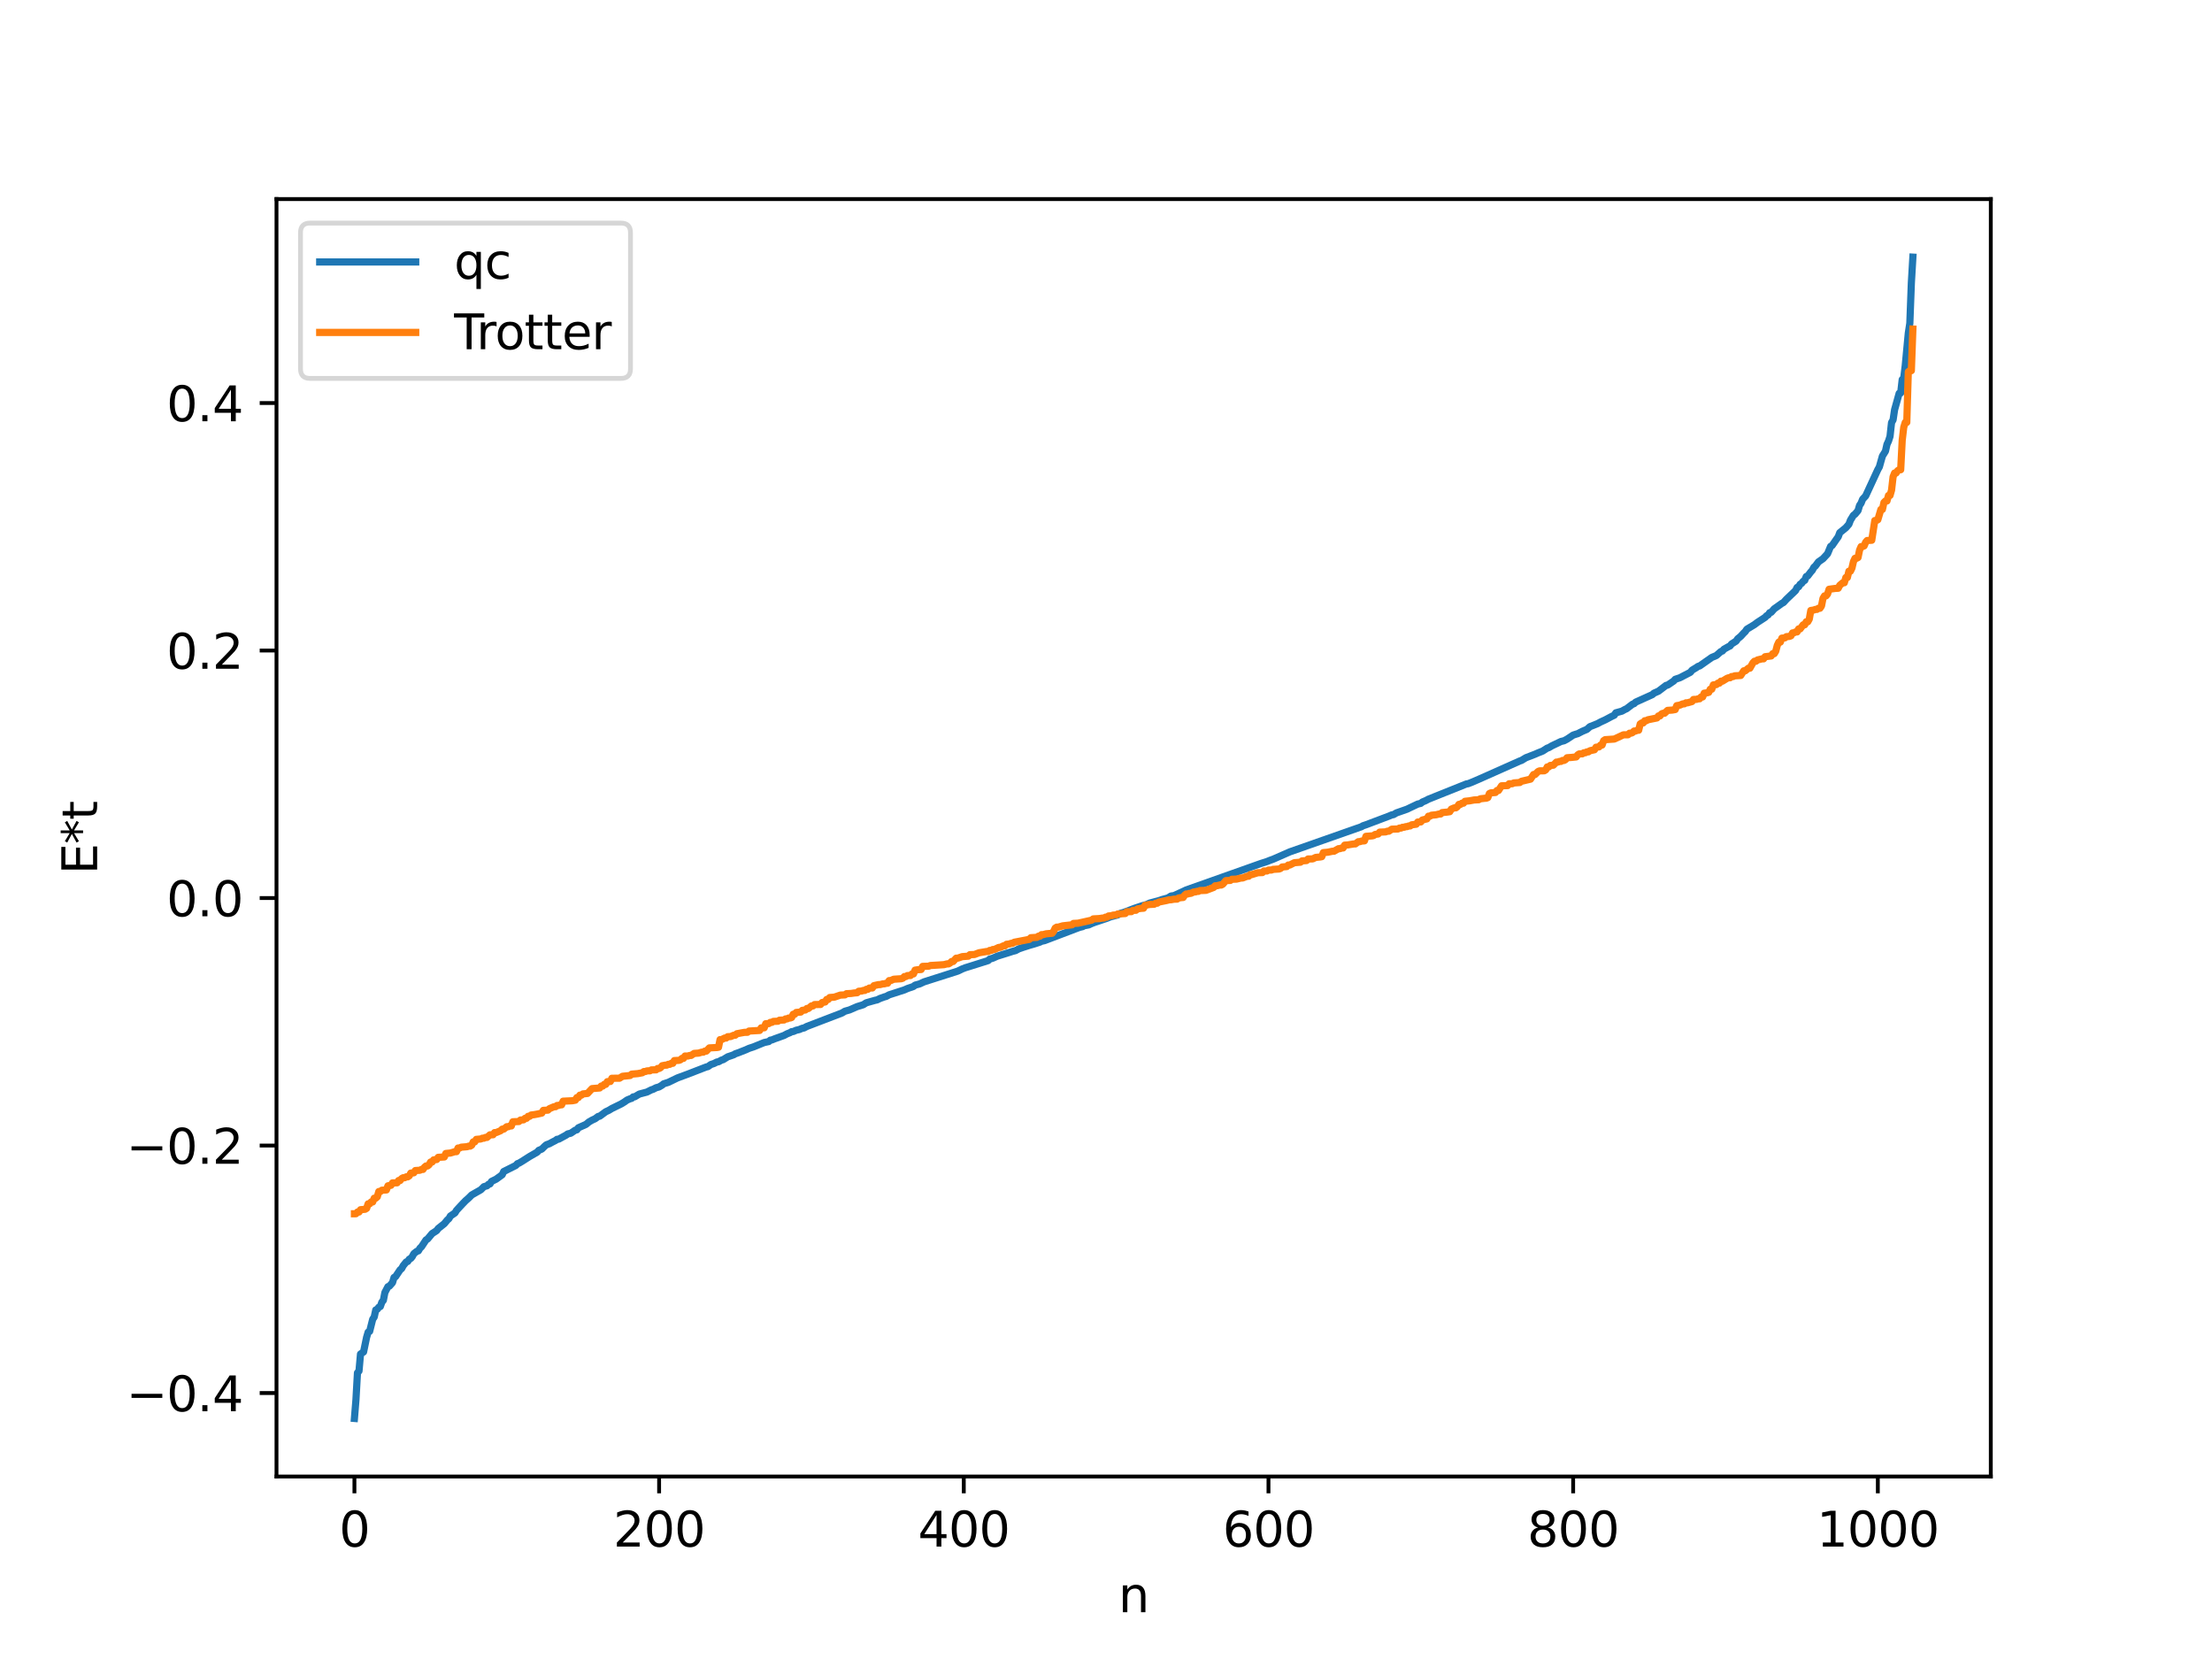 <?xml version="1.0" encoding="utf-8" standalone="no"?>
<!DOCTYPE svg PUBLIC "-//W3C//DTD SVG 1.1//EN"
  "http://www.w3.org/Graphics/SVG/1.1/DTD/svg11.dtd">
<svg xmlns:xlink="http://www.w3.org/1999/xlink" width="460.8pt" height="345.6pt" viewBox="0 0 460.8 345.6" xmlns="http://www.w3.org/2000/svg" version="1.1">
 <defs>
  <style type="text/css">*{stroke-linejoin: round; stroke-linecap: butt}</style>
 </defs>
 <g id="figure_1">
  <g id="patch_1">
   <path d="M 0 345.6 
L 460.8 345.6 
L 460.8 0 
L 0 0 
z
" style="fill: #ffffff"/>
  </g>
  <g id="axes_1">
   <g id="patch_2">
    <path d="M 57.6 307.584 
L 414.72 307.584 
L 414.72 41.472 
L 57.6 41.472 
z
" style="fill: #ffffff"/>
   </g>
   <g id="matplotlib.axis_1">
    <g id="xtick_1">
     <g id="line2d_1">
      <defs>
       <path id="m083dac8b18" d="M 0 0 
L 0 3.5 
" style="stroke: #000000; stroke-width: 0.8"/>
      </defs>
      <g>
       <use xlink:href="#m083dac8b18" x="73.833" y="307.584" style="stroke: #000000; stroke-width: 0.8"/>
      </g>
     </g>
     <g id="text_1">
      <!-- 0 -->
      <g transform="translate(70.651 322.182) scale(0.1 -0.1)">
       <defs>
        <path id="DejaVuSans-30" d="M 2034 4250 
Q 1547 4250 1301 3770 
Q 1056 3291 1056 2328 
Q 1056 1369 1301 889 
Q 1547 409 2034 409 
Q 2525 409 2770 889 
Q 3016 1369 3016 2328 
Q 3016 3291 2770 3770 
Q 2525 4250 2034 4250 
z
M 2034 4750 
Q 2819 4750 3233 4129 
Q 3647 3509 3647 2328 
Q 3647 1150 3233 529 
Q 2819 -91 2034 -91 
Q 1250 -91 836 529 
Q 422 1150 422 2328 
Q 422 3509 836 4129 
Q 1250 4750 2034 4750 
z
" transform="scale(0.016)"/>
       </defs>
       <use xlink:href="#DejaVuSans-30"/>
      </g>
     </g>
    </g>
    <g id="xtick_2">
     <g id="line2d_2">
      <g>
       <use xlink:href="#m083dac8b18" x="137.304" y="307.584" style="stroke: #000000; stroke-width: 0.8"/>
      </g>
     </g>
     <g id="text_2">
      <!-- 200 -->
      <g transform="translate(127.76 322.182) scale(0.1 -0.1)">
       <defs>
        <path id="DejaVuSans-32" d="M 1228 531 
L 3431 531 
L 3431 0 
L 469 0 
L 469 531 
Q 828 903 1448 1529 
Q 2069 2156 2228 2338 
Q 2531 2678 2651 2914 
Q 2772 3150 2772 3378 
Q 2772 3750 2511 3984 
Q 2250 4219 1831 4219 
Q 1534 4219 1204 4116 
Q 875 4013 500 3803 
L 500 4441 
Q 881 4594 1212 4672 
Q 1544 4750 1819 4750 
Q 2544 4750 2975 4387 
Q 3406 4025 3406 3419 
Q 3406 3131 3298 2873 
Q 3191 2616 2906 2266 
Q 2828 2175 2409 1742 
Q 1991 1309 1228 531 
z
" transform="scale(0.016)"/>
       </defs>
       <use xlink:href="#DejaVuSans-32"/>
       <use xlink:href="#DejaVuSans-30" x="63.623"/>
       <use xlink:href="#DejaVuSans-30" x="127.246"/>
      </g>
     </g>
    </g>
    <g id="xtick_3">
     <g id="line2d_3">
      <g>
       <use xlink:href="#m083dac8b18" x="200.775" y="307.584" style="stroke: #000000; stroke-width: 0.8"/>
      </g>
     </g>
     <g id="text_3">
      <!-- 400 -->
      <g transform="translate(191.231 322.182) scale(0.1 -0.1)">
       <defs>
        <path id="DejaVuSans-34" d="M 2419 4116 
L 825 1625 
L 2419 1625 
L 2419 4116 
z
M 2253 4666 
L 3047 4666 
L 3047 1625 
L 3713 1625 
L 3713 1100 
L 3047 1100 
L 3047 0 
L 2419 0 
L 2419 1100 
L 313 1100 
L 313 1709 
L 2253 4666 
z
" transform="scale(0.016)"/>
       </defs>
       <use xlink:href="#DejaVuSans-34"/>
       <use xlink:href="#DejaVuSans-30" x="63.623"/>
       <use xlink:href="#DejaVuSans-30" x="127.246"/>
      </g>
     </g>
    </g>
    <g id="xtick_4">
     <g id="line2d_4">
      <g>
       <use xlink:href="#m083dac8b18" x="264.246" y="307.584" style="stroke: #000000; stroke-width: 0.8"/>
      </g>
     </g>
     <g id="text_4">
      <!-- 600 -->
      <g transform="translate(254.702 322.182) scale(0.1 -0.1)">
       <defs>
        <path id="DejaVuSans-36" d="M 2113 2584 
Q 1688 2584 1439 2293 
Q 1191 2003 1191 1497 
Q 1191 994 1439 701 
Q 1688 409 2113 409 
Q 2538 409 2786 701 
Q 3034 994 3034 1497 
Q 3034 2003 2786 2293 
Q 2538 2584 2113 2584 
z
M 3366 4563 
L 3366 3988 
Q 3128 4100 2886 4159 
Q 2644 4219 2406 4219 
Q 1781 4219 1451 3797 
Q 1122 3375 1075 2522 
Q 1259 2794 1537 2939 
Q 1816 3084 2150 3084 
Q 2853 3084 3261 2657 
Q 3669 2231 3669 1497 
Q 3669 778 3244 343 
Q 2819 -91 2113 -91 
Q 1303 -91 875 529 
Q 447 1150 447 2328 
Q 447 3434 972 4092 
Q 1497 4750 2381 4750 
Q 2619 4750 2861 4703 
Q 3103 4656 3366 4563 
z
" transform="scale(0.016)"/>
       </defs>
       <use xlink:href="#DejaVuSans-36"/>
       <use xlink:href="#DejaVuSans-30" x="63.623"/>
       <use xlink:href="#DejaVuSans-30" x="127.246"/>
      </g>
     </g>
    </g>
    <g id="xtick_5">
     <g id="line2d_5">
      <g>
       <use xlink:href="#m083dac8b18" x="327.717" y="307.584" style="stroke: #000000; stroke-width: 0.8"/>
      </g>
     </g>
     <g id="text_5">
      <!-- 800 -->
      <g transform="translate(318.173 322.182) scale(0.1 -0.1)">
       <defs>
        <path id="DejaVuSans-38" d="M 2034 2216 
Q 1584 2216 1326 1975 
Q 1069 1734 1069 1313 
Q 1069 891 1326 650 
Q 1584 409 2034 409 
Q 2484 409 2743 651 
Q 3003 894 3003 1313 
Q 3003 1734 2745 1975 
Q 2488 2216 2034 2216 
z
M 1403 2484 
Q 997 2584 770 2862 
Q 544 3141 544 3541 
Q 544 4100 942 4425 
Q 1341 4750 2034 4750 
Q 2731 4750 3128 4425 
Q 3525 4100 3525 3541 
Q 3525 3141 3298 2862 
Q 3072 2584 2669 2484 
Q 3125 2378 3379 2068 
Q 3634 1759 3634 1313 
Q 3634 634 3220 271 
Q 2806 -91 2034 -91 
Q 1263 -91 848 271 
Q 434 634 434 1313 
Q 434 1759 690 2068 
Q 947 2378 1403 2484 
z
M 1172 3481 
Q 1172 3119 1398 2916 
Q 1625 2713 2034 2713 
Q 2441 2713 2670 2916 
Q 2900 3119 2900 3481 
Q 2900 3844 2670 4047 
Q 2441 4250 2034 4250 
Q 1625 4250 1398 4047 
Q 1172 3844 1172 3481 
z
" transform="scale(0.016)"/>
       </defs>
       <use xlink:href="#DejaVuSans-38"/>
       <use xlink:href="#DejaVuSans-30" x="63.623"/>
       <use xlink:href="#DejaVuSans-30" x="127.246"/>
      </g>
     </g>
    </g>
    <g id="xtick_6">
     <g id="line2d_6">
      <g>
       <use xlink:href="#m083dac8b18" x="391.188" y="307.584" style="stroke: #000000; stroke-width: 0.8"/>
      </g>
     </g>
     <g id="text_6">
      <!-- 1000 -->
      <g transform="translate(378.463 322.182) scale(0.1 -0.1)">
       <defs>
        <path id="DejaVuSans-31" d="M 794 531 
L 1825 531 
L 1825 4091 
L 703 3866 
L 703 4441 
L 1819 4666 
L 2450 4666 
L 2450 531 
L 3481 531 
L 3481 0 
L 794 0 
L 794 531 
z
" transform="scale(0.016)"/>
       </defs>
       <use xlink:href="#DejaVuSans-31"/>
       <use xlink:href="#DejaVuSans-30" x="63.623"/>
       <use xlink:href="#DejaVuSans-30" x="127.246"/>
       <use xlink:href="#DejaVuSans-30" x="190.869"/>
      </g>
     </g>
    </g>
    <g id="text_7">
     <!-- n -->
     <g transform="translate(232.991 335.861) scale(0.1 -0.1)">
      <defs>
       <path id="DejaVuSans-6e" d="M 3513 2113 
L 3513 0 
L 2938 0 
L 2938 2094 
Q 2938 2591 2744 2837 
Q 2550 3084 2163 3084 
Q 1697 3084 1428 2787 
Q 1159 2491 1159 1978 
L 1159 0 
L 581 0 
L 581 3500 
L 1159 3500 
L 1159 2956 
Q 1366 3272 1645 3428 
Q 1925 3584 2291 3584 
Q 2894 3584 3203 3211 
Q 3513 2838 3513 2113 
z
" transform="scale(0.016)"/>
      </defs>
      <use xlink:href="#DejaVuSans-6e"/>
     </g>
    </g>
   </g>
   <g id="matplotlib.axis_2">
    <g id="ytick_1">
     <g id="line2d_7">
      <defs>
       <path id="mce58d6ad30" d="M 0 0 
L -3.5 0 
" style="stroke: #000000; stroke-width: 0.8"/>
      </defs>
      <g>
       <use xlink:href="#mce58d6ad30" x="57.6" y="290.193" style="stroke: #000000; stroke-width: 0.8"/>
      </g>
     </g>
     <g id="text_8">
      <!-- −0.4 -->
      <g transform="translate(26.317 293.992) scale(0.1 -0.1)">
       <defs>
        <path id="DejaVuSans-2212" d="M 678 2272 
L 4684 2272 
L 4684 1741 
L 678 1741 
L 678 2272 
z
" transform="scale(0.016)"/>
        <path id="DejaVuSans-2e" d="M 684 794 
L 1344 794 
L 1344 0 
L 684 0 
L 684 794 
z
" transform="scale(0.016)"/>
       </defs>
       <use xlink:href="#DejaVuSans-2212"/>
       <use xlink:href="#DejaVuSans-30" x="83.789"/>
       <use xlink:href="#DejaVuSans-2e" x="147.412"/>
       <use xlink:href="#DejaVuSans-34" x="179.199"/>
      </g>
     </g>
    </g>
    <g id="ytick_2">
     <g id="line2d_8">
      <g>
       <use xlink:href="#mce58d6ad30" x="57.6" y="238.634" style="stroke: #000000; stroke-width: 0.8"/>
      </g>
     </g>
     <g id="text_9">
      <!-- −0.2 -->
      <g transform="translate(26.317 242.433) scale(0.1 -0.1)">
       <use xlink:href="#DejaVuSans-2212"/>
       <use xlink:href="#DejaVuSans-30" x="83.789"/>
       <use xlink:href="#DejaVuSans-2e" x="147.412"/>
       <use xlink:href="#DejaVuSans-32" x="179.199"/>
      </g>
     </g>
    </g>
    <g id="ytick_3">
     <g id="line2d_9">
      <g>
       <use xlink:href="#mce58d6ad30" x="57.6" y="187.075" style="stroke: #000000; stroke-width: 0.8"/>
      </g>
     </g>
     <g id="text_10">
      <!-- 0.0 -->
      <g transform="translate(34.697 190.874) scale(0.1 -0.1)">
       <use xlink:href="#DejaVuSans-30"/>
       <use xlink:href="#DejaVuSans-2e" x="63.623"/>
       <use xlink:href="#DejaVuSans-30" x="95.41"/>
      </g>
     </g>
    </g>
    <g id="ytick_4">
     <g id="line2d_10">
      <g>
       <use xlink:href="#mce58d6ad30" x="57.6" y="135.516" style="stroke: #000000; stroke-width: 0.8"/>
      </g>
     </g>
     <g id="text_11">
      <!-- 0.2 -->
      <g transform="translate(34.697 139.315) scale(0.1 -0.1)">
       <use xlink:href="#DejaVuSans-30"/>
       <use xlink:href="#DejaVuSans-2e" x="63.623"/>
       <use xlink:href="#DejaVuSans-32" x="95.41"/>
      </g>
     </g>
    </g>
    <g id="ytick_5">
     <g id="line2d_11">
      <g>
       <use xlink:href="#mce58d6ad30" x="57.6" y="83.957" style="stroke: #000000; stroke-width: 0.8"/>
      </g>
     </g>
     <g id="text_12">
      <!-- 0.4 -->
      <g transform="translate(34.697 87.756) scale(0.1 -0.1)">
       <use xlink:href="#DejaVuSans-30"/>
       <use xlink:href="#DejaVuSans-2e" x="63.623"/>
       <use xlink:href="#DejaVuSans-34" x="95.41"/>
      </g>
     </g>
    </g>
    <g id="text_13">
     <!-- E*t -->
     <g transform="translate(20.238 182.148) rotate(-90) scale(0.1 -0.1)">
      <defs>
       <path id="DejaVuSans-45" d="M 628 4666 
L 3578 4666 
L 3578 4134 
L 1259 4134 
L 1259 2753 
L 3481 2753 
L 3481 2222 
L 1259 2222 
L 1259 531 
L 3634 531 
L 3634 0 
L 628 0 
L 628 4666 
z
" transform="scale(0.016)"/>
       <path id="DejaVuSans-2a" d="M 3009 3897 
L 1888 3291 
L 3009 2681 
L 2828 2375 
L 1778 3009 
L 1778 1831 
L 1422 1831 
L 1422 3009 
L 372 2375 
L 191 2681 
L 1313 3291 
L 191 3897 
L 372 4206 
L 1422 3572 
L 1422 4750 
L 1778 4750 
L 1778 3572 
L 2828 4206 
L 3009 3897 
z
" transform="scale(0.016)"/>
       <path id="DejaVuSans-74" d="M 1172 4494 
L 1172 3500 
L 2356 3500 
L 2356 3053 
L 1172 3053 
L 1172 1153 
Q 1172 725 1289 603 
Q 1406 481 1766 481 
L 2356 481 
L 2356 0 
L 1766 0 
Q 1100 0 847 248 
Q 594 497 594 1153 
L 594 3053 
L 172 3053 
L 172 3500 
L 594 3500 
L 594 4494 
L 1172 4494 
z
" transform="scale(0.016)"/>
      </defs>
      <use xlink:href="#DejaVuSans-45"/>
      <use xlink:href="#DejaVuSans-2a" x="63.184"/>
      <use xlink:href="#DejaVuSans-74" x="113.184"/>
     </g>
    </g>
   </g>
   <g id="line2d_12">
    <path d="M 73.833 295.488 
L 74.15 291.611 
L 74.467 285.984 
L 74.785 285.609 
L 75.102 282.068 
L 75.737 281.637 
L 76.372 278.58 
L 76.689 277.51 
L 77.006 277.34 
L 77.641 274.818 
L 77.958 274.356 
L 78.276 272.886 
L 78.593 272.746 
L 78.91 272.324 
L 79.228 272.171 
L 79.545 271.273 
L 79.862 270.875 
L 80.18 269.25 
L 80.815 268.042 
L 81.132 267.917 
L 81.767 267.194 
L 82.084 266.121 
L 82.401 265.952 
L 83.353 264.523 
L 83.671 264.268 
L 83.988 263.675 
L 84.623 262.89 
L 84.94 262.783 
L 85.258 262.311 
L 85.575 262.153 
L 85.892 261.762 
L 86.21 261.162 
L 86.844 260.667 
L 87.162 260.571 
L 87.479 260.028 
L 87.796 259.735 
L 88.748 258.3 
L 89.066 258.113 
L 90.018 256.973 
L 90.97 256.356 
L 91.287 255.92 
L 92.557 254.914 
L 93.191 254.144 
L 93.509 253.877 
L 93.826 253.321 
L 94.778 252.675 
L 95.096 252.146 
L 96.365 250.776 
L 97 250.12 
L 97.634 249.565 
L 98.269 248.93 
L 100.173 247.844 
L 100.808 247.207 
L 101.443 247.027 
L 101.76 246.719 
L 102.077 246.629 
L 102.395 246.112 
L 103.347 245.647 
L 104.616 244.724 
L 104.934 244.048 
L 107.472 242.776 
L 107.79 242.415 
L 108.107 242.31 
L 108.742 241.931 
L 110.329 240.92 
L 111.915 240.007 
L 112.233 239.639 
L 112.867 239.372 
L 113.502 238.748 
L 113.82 238.482 
L 114.454 238.254 
L 115.089 237.905 
L 115.724 237.583 
L 116.041 237.34 
L 116.358 237.322 
L 117.945 236.459 
L 118.262 236.216 
L 118.897 236.072 
L 119.849 235.427 
L 120.167 235.368 
L 120.484 234.94 
L 122.071 234.229 
L 122.705 233.709 
L 123.34 233.344 
L 123.975 233.054 
L 124.61 232.58 
L 124.927 232.524 
L 126.196 231.595 
L 126.831 231.301 
L 127.466 230.915 
L 129.37 229.986 
L 130.005 229.606 
L 130.639 229.158 
L 131.274 228.892 
L 131.591 228.801 
L 131.909 228.501 
L 132.226 228.482 
L 133.178 227.916 
L 134.765 227.496 
L 135.717 227.018 
L 136.034 226.929 
L 136.669 226.6 
L 137.304 226.425 
L 137.939 226.044 
L 138.256 225.768 
L 139.208 225.482 
L 141.112 224.559 
L 143.334 223.738 
L 144.603 223.246 
L 147.142 222.265 
L 147.459 222.206 
L 148.094 221.76 
L 148.729 221.549 
L 149.363 221.228 
L 149.681 221.189 
L 150.315 220.833 
L 150.633 220.755 
L 151.585 220.159 
L 152.22 219.947 
L 152.854 219.722 
L 153.172 219.524 
L 153.806 219.308 
L 155.393 218.683 
L 156.028 218.392 
L 156.98 218.081 
L 159.201 217.178 
L 160.153 216.972 
L 160.471 216.687 
L 160.788 216.639 
L 161.423 216.384 
L 163.327 215.704 
L 163.962 215.36 
L 164.596 215.111 
L 164.914 214.91 
L 165.231 214.894 
L 165.866 214.617 
L 166.5 214.474 
L 167.135 214.206 
L 167.453 214.158 
L 168.087 213.825 
L 175.386 211.029 
L 176.021 210.653 
L 176.973 210.383 
L 178.56 209.694 
L 179.829 209.304 
L 180.464 208.901 
L 182.368 208.365 
L 182.686 208.306 
L 183.32 207.999 
L 184.272 207.658 
L 184.59 207.583 
L 185.224 207.239 
L 188.398 206.215 
L 189.033 205.931 
L 190.302 205.496 
L 190.62 205.226 
L 191.572 204.967 
L 192.524 204.529 
L 199.505 202.304 
L 200.458 201.848 
L 201.092 201.6 
L 201.727 201.406 
L 205.853 200.108 
L 206.17 199.796 
L 206.805 199.613 
L 207.757 199.188 
L 210.296 198.397 
L 210.93 198.188 
L 211.565 198.024 
L 212.2 197.677 
L 213.152 197.345 
L 213.786 197.144 
L 214.421 196.937 
L 215.373 196.668 
L 216.643 196.257 
L 216.96 196.087 
L 217.595 195.952 
L 224.259 193.42 
L 224.894 193.186 
L 225.529 193.031 
L 225.846 192.849 
L 226.798 192.669 
L 227.433 192.377 
L 228.067 192.133 
L 228.702 191.929 
L 230.606 191.288 
L 231.241 191.024 
L 232.828 190.599 
L 233.462 190.245 
L 234.097 190.072 
L 236.319 189.227 
L 237.905 188.696 
L 238.858 188.433 
L 239.492 188.131 
L 241.396 187.627 
L 242.031 187.403 
L 243.3 187.059 
L 243.935 186.657 
L 244.57 186.572 
L 245.839 185.984 
L 246.474 185.696 
L 247.109 185.393 
L 258.851 181.234 
L 262.659 179.881 
L 263.929 179.476 
L 264.563 179.219 
L 265.198 178.994 
L 268.689 177.459 
L 283.605 172.223 
L 283.922 172.028 
L 284.557 171.815 
L 289.317 170.02 
L 289.952 169.748 
L 290.269 169.715 
L 290.904 169.338 
L 291.539 169.12 
L 293.125 168.562 
L 293.76 168.253 
L 295.347 167.502 
L 295.981 167.349 
L 296.299 167.08 
L 296.934 166.815 
L 297.568 166.483 
L 305.502 163.301 
L 305.82 163.264 
L 306.454 163.019 
L 308.041 162.339 
L 316.61 158.524 
L 316.927 158.421 
L 317.879 157.846 
L 319.783 157.113 
L 320.418 156.833 
L 321.37 156.457 
L 322.322 155.845 
L 322.639 155.751 
L 323.274 155.376 
L 325.178 154.466 
L 325.813 154.314 
L 326.448 153.979 
L 327.717 153.135 
L 328.352 152.927 
L 328.669 152.839 
L 329.621 152.347 
L 330.573 151.946 
L 331.208 151.379 
L 332.795 150.749 
L 333.429 150.403 
L 334.381 149.968 
L 335.651 149.293 
L 336.286 148.986 
L 336.603 148.494 
L 337.872 148.145 
L 338.507 147.788 
L 338.824 147.656 
L 340.094 146.691 
L 340.411 146.588 
L 340.729 146.275 
L 344.22 144.699 
L 344.537 144.407 
L 345.489 143.987 
L 347.076 142.78 
L 347.393 142.723 
L 348.662 141.867 
L 348.98 141.512 
L 349.932 141.196 
L 352.153 140.041 
L 352.471 139.621 
L 353.423 139.046 
L 353.74 138.814 
L 354.058 138.739 
L 356.596 136.956 
L 357.548 136.557 
L 358.5 135.72 
L 358.818 135.614 
L 359.135 135.237 
L 360.087 134.704 
L 360.405 134.564 
L 360.722 134.15 
L 361.674 133.545 
L 361.991 133.074 
L 362.626 132.554 
L 363.261 131.86 
L 363.578 131.563 
L 363.896 131.082 
L 365.482 130.122 
L 366.117 129.643 
L 367.704 128.612 
L 368.021 128.265 
L 368.339 128.1 
L 368.656 127.631 
L 368.973 127.546 
L 369.608 126.824 
L 370.243 126.38 
L 371.195 125.692 
L 371.512 125.532 
L 372.147 124.839 
L 374.051 123.023 
L 374.368 122.376 
L 374.686 122.238 
L 375.003 121.711 
L 375.32 121.512 
L 375.638 121.084 
L 375.955 120.904 
L 376.272 120.107 
L 376.59 119.976 
L 377.224 119.141 
L 377.542 118.79 
L 377.859 118.179 
L 378.177 117.916 
L 378.811 117.054 
L 379.763 116.389 
L 380.715 115.355 
L 381.35 113.822 
L 381.667 113.64 
L 382.62 112.257 
L 382.937 111.826 
L 383.254 110.972 
L 384.524 109.939 
L 385.158 109.214 
L 385.476 108.381 
L 386.11 107.339 
L 386.428 107.121 
L 387.062 106.368 
L 387.38 105.281 
L 387.697 104.818 
L 388.015 104.007 
L 388.649 103.318 
L 391.188 97.823 
L 391.505 97.259 
L 392.14 95.008 
L 392.775 93.989 
L 393.092 92.572 
L 393.41 91.888 
L 393.727 90.902 
L 394.044 88.023 
L 394.362 87.474 
L 394.679 85.348 
L 395.631 81.935 
L 395.948 81.869 
L 396.266 79.073 
L 396.583 78.734 
L 396.9 76.133 
L 397.535 69.416 
L 397.853 67.346 
L 398.17 58.953 
L 398.487 53.568 
L 398.487 53.568 
" clip-path="url(#p723e72de43)" style="fill: none; stroke: #1f77b4; stroke-width: 1.5; stroke-linecap: square"/>
   </g>
   <g id="line2d_13">
    <path d="M 73.833 252.846 
L 74.15 252.846 
L 74.467 252.491 
L 74.785 252.491 
L 75.102 252.005 
L 76.054 251.914 
L 76.372 251.724 
L 76.689 250.779 
L 77.006 250.779 
L 77.324 250.388 
L 77.641 250.388 
L 77.958 249.603 
L 78.276 249.603 
L 78.593 249.321 
L 78.91 248.221 
L 79.228 248.221 
L 79.545 247.945 
L 80.497 247.886 
L 80.815 247.028 
L 81.449 246.922 
L 81.767 246.414 
L 82.719 246.401 
L 83.036 245.925 
L 83.353 245.925 
L 83.671 245.511 
L 83.988 245.344 
L 84.305 245.344 
L 84.623 245.16 
L 84.94 245.16 
L 85.258 244.945 
L 85.575 244.379 
L 86.21 244.317 
L 86.527 243.846 
L 87.479 243.787 
L 87.796 243.612 
L 88.114 243.612 
L 88.431 243.154 
L 88.748 242.891 
L 89.066 242.891 
L 89.383 242.643 
L 89.7 242.074 
L 90.018 242.074 
L 90.335 241.622 
L 90.97 241.55 
L 91.287 241.093 
L 92.557 241.021 
L 92.874 240.288 
L 93.826 240.196 
L 94.778 239.909 
L 95.096 239.909 
L 95.413 239.161 
L 95.73 239.161 
L 96.048 238.984 
L 97.317 238.879 
L 97.634 238.759 
L 97.952 238.759 
L 98.269 238.556 
L 98.586 237.875 
L 98.904 237.875 
L 99.221 237.353 
L 100.173 237.267 
L 100.491 237.11 
L 100.808 237.11 
L 101.125 236.949 
L 101.443 236.949 
L 102.077 236.398 
L 102.712 236.389 
L 103.029 235.941 
L 103.347 235.941 
L 104.299 235.542 
L 104.616 235.219 
L 104.934 235.219 
L 105.568 234.714 
L 105.886 234.714 
L 106.203 234.557 
L 106.52 234.557 
L 106.838 233.687 
L 108.107 233.631 
L 108.424 233.322 
L 109.059 233.282 
L 109.377 232.963 
L 109.694 232.963 
L 110.011 232.551 
L 110.329 232.551 
L 110.646 232.28 
L 111.281 232.2 
L 111.915 232.085 
L 112.867 231.875 
L 113.185 231.308 
L 114.137 231.263 
L 114.454 230.959 
L 115.406 230.553 
L 115.724 230.553 
L 116.041 230.292 
L 116.358 230.292 
L 116.676 230.157 
L 116.993 230.157 
L 117.31 229.397 
L 119.215 229.306 
L 119.849 229.189 
L 120.167 228.646 
L 120.484 228.646 
L 120.801 228.14 
L 121.119 228.14 
L 121.436 227.884 
L 122.388 227.787 
L 123.34 226.775 
L 124.927 226.646 
L 125.244 226.25 
L 125.562 226.25 
L 125.879 225.893 
L 126.196 225.893 
L 126.514 225.328 
L 127.148 225.293 
L 127.466 224.623 
L 129.053 224.612 
L 129.687 224.211 
L 131.274 224.047 
L 131.591 223.763 
L 132.861 223.653 
L 133.813 223.474 
L 134.13 223.226 
L 134.448 223.226 
L 134.765 223.087 
L 135.4 223.068 
L 135.717 222.875 
L 136.669 222.872 
L 136.986 222.585 
L 137.304 222.585 
L 137.621 222.416 
L 137.939 222.014 
L 138.573 221.89 
L 138.891 221.89 
L 139.208 221.719 
L 139.525 221.719 
L 139.843 221.508 
L 140.16 221.508 
L 140.477 220.938 
L 141.429 220.891 
L 141.747 220.778 
L 142.064 220.478 
L 142.381 220.478 
L 142.699 219.991 
L 143.334 219.991 
L 143.651 219.87 
L 143.968 219.87 
L 144.603 219.446 
L 145.555 219.378 
L 146.19 219.183 
L 146.507 219.183 
L 146.824 218.966 
L 147.142 218.966 
L 147.777 218.296 
L 149.363 218.216 
L 149.681 218.16 
L 149.998 216.571 
L 150.315 216.571 
L 150.95 216.249 
L 151.267 216.249 
L 151.585 215.967 
L 152.22 215.932 
L 152.854 215.652 
L 153.172 215.652 
L 153.489 215.35 
L 154.441 215.171 
L 155.076 215.06 
L 155.71 215.044 
L 156.028 214.789 
L 158.249 214.66 
L 158.567 214.118 
L 159.201 214.11 
L 159.519 213.256 
L 160.153 213.232 
L 160.471 212.98 
L 160.788 212.976 
L 161.105 212.778 
L 162.058 212.74 
L 162.375 212.524 
L 163.327 212.482 
L 163.644 212.255 
L 163.962 212.255 
L 164.279 212.077 
L 164.596 212.077 
L 164.914 211.962 
L 165.231 211.288 
L 165.548 211.288 
L 165.866 210.912 
L 166.818 210.83 
L 167.135 210.477 
L 167.77 210.398 
L 168.087 210.088 
L 168.405 210.088 
L 169.039 209.554 
L 169.357 209.554 
L 169.674 209.272 
L 170.943 209.248 
L 171.261 208.845 
L 171.896 208.729 
L 172.213 208.204 
L 172.53 208.204 
L 172.848 207.801 
L 173.8 207.725 
L 175.069 207.294 
L 176.021 207.251 
L 176.339 207.003 
L 177.291 206.957 
L 177.925 206.859 
L 178.56 206.808 
L 178.877 206.497 
L 179.512 206.45 
L 179.829 206.326 
L 180.147 206.326 
L 180.464 206.098 
L 180.781 206.098 
L 181.099 205.827 
L 181.734 205.807 
L 182.051 205.328 
L 183.003 205.115 
L 183.32 205.115 
L 183.955 204.947 
L 184.272 204.947 
L 184.59 204.823 
L 184.907 204.823 
L 185.224 204.277 
L 185.542 204.277 
L 186.177 203.992 
L 187.763 203.885 
L 188.081 203.77 
L 188.398 203.437 
L 188.715 203.437 
L 189.033 203.228 
L 189.667 203.22 
L 189.985 202.887 
L 190.302 202.887 
L 190.62 202.098 
L 191.254 202.003 
L 191.889 201.964 
L 192.206 201.315 
L 193.476 201.278 
L 193.793 201.135 
L 195.38 201.039 
L 196.649 200.955 
L 197.284 200.792 
L 197.601 200.792 
L 197.919 200.619 
L 198.236 200.302 
L 198.553 200.302 
L 199.188 199.606 
L 199.505 199.606 
L 200.458 199.285 
L 201.727 199.189 
L 202.044 198.877 
L 202.996 198.842 
L 203.948 198.481 
L 205.535 198.215 
L 205.853 198.215 
L 206.17 197.991 
L 206.487 197.991 
L 206.805 197.805 
L 207.122 197.805 
L 208.074 197.357 
L 208.391 197.357 
L 209.026 197.038 
L 209.343 197.038 
L 209.661 196.717 
L 210.296 196.647 
L 210.613 196.513 
L 210.93 196.513 
L 211.248 196.294 
L 214.421 195.686 
L 214.739 195.341 
L 216.008 195.262 
L 216.325 195.023 
L 216.643 195.023 
L 216.96 194.704 
L 217.277 194.704 
L 217.912 194.533 
L 219.181 194.412 
L 219.499 194.004 
L 219.816 193.34 
L 220.134 193.141 
L 220.451 193.141 
L 221.403 192.867 
L 223.307 192.652 
L 223.624 192.365 
L 224.577 192.318 
L 227.433 191.677 
L 227.75 191.422 
L 229.02 191.352 
L 229.654 191.253 
L 229.972 191.243 
L 230.289 191.064 
L 230.606 191.064 
L 230.924 190.815 
L 231.558 190.758 
L 231.876 190.634 
L 232.51 190.594 
L 232.828 190.404 
L 234.415 190.305 
L 234.732 189.934 
L 235.684 189.908 
L 236.001 189.645 
L 236.636 189.627 
L 236.953 189.349 
L 237.588 189.24 
L 238.223 189.196 
L 238.54 188.585 
L 239.492 188.419 
L 240.444 188.367 
L 240.762 188.156 
L 241.079 188.156 
L 241.396 187.919 
L 242.983 187.599 
L 243.618 187.436 
L 243.935 187.436 
L 244.57 187.319 
L 245.205 187.304 
L 245.522 187.071 
L 246.157 186.979 
L 246.474 186.961 
L 246.791 186.474 
L 247.109 186.233 
L 247.426 186.233 
L 247.743 186.11 
L 248.061 186.11 
L 248.696 185.809 
L 249.013 185.809 
L 249.33 185.69 
L 249.648 185.69 
L 249.965 185.523 
L 251.234 185.474 
L 252.821 184.871 
L 253.139 184.531 
L 253.456 184.531 
L 254.091 184.369 
L 254.408 184.369 
L 254.725 184.203 
L 255.36 183.458 
L 256.312 183.402 
L 256.629 183.168 
L 257.581 183.138 
L 258.534 182.905 
L 258.851 182.905 
L 259.803 182.535 
L 260.12 182.535 
L 260.438 182.201 
L 260.755 182.201 
L 262.024 181.806 
L 262.977 181.774 
L 263.294 181.448 
L 263.929 181.446 
L 264.246 181.25 
L 264.881 181.246 
L 265.198 181.105 
L 266.467 181.029 
L 266.785 180.9 
L 267.102 180.609 
L 268.054 180.522 
L 268.372 180.201 
L 268.689 180.201 
L 269.641 179.717 
L 270.91 179.611 
L 271.228 179.345 
L 272.18 179.268 
L 272.497 178.94 
L 273.449 178.926 
L 274.084 178.614 
L 275.036 178.522 
L 275.353 178.459 
L 275.671 177.615 
L 276.623 177.529 
L 277.575 177.331 
L 277.892 177.331 
L 278.844 176.794 
L 279.162 176.794 
L 279.479 176.648 
L 279.796 176.648 
L 280.114 176.06 
L 280.748 176.016 
L 281.383 175.909 
L 282.018 175.808 
L 282.335 175.808 
L 282.97 175.34 
L 283.287 175.34 
L 283.605 175.213 
L 284.239 175.164 
L 284.557 174.225 
L 285.826 174.127 
L 286.143 174.06 
L 286.461 173.833 
L 287.096 173.733 
L 287.413 173.351 
L 288.682 173.295 
L 289 173.151 
L 289.317 173.151 
L 289.952 172.732 
L 291.221 172.689 
L 291.539 172.502 
L 291.856 172.502 
L 292.173 172.338 
L 292.491 172.338 
L 292.808 172.209 
L 293.125 172.209 
L 293.443 172.061 
L 293.76 172.061 
L 294.077 171.825 
L 295.029 171.7 
L 295.347 171.245 
L 295.981 171.224 
L 296.299 170.822 
L 297.251 170.587 
L 297.568 170.025 
L 297.886 170.025 
L 298.203 169.827 
L 299.155 169.732 
L 299.79 169.573 
L 300.107 169.573 
L 300.424 169.275 
L 301.377 169.184 
L 302.011 169.091 
L 302.329 168.554 
L 302.963 168.288 
L 303.281 168.288 
L 303.598 168.039 
L 303.915 167.57 
L 304.233 167.57 
L 304.55 167.318 
L 304.867 167.318 
L 305.185 166.924 
L 306.137 166.823 
L 307.089 166.648 
L 308.041 166.599 
L 308.358 166.407 
L 309.31 166.297 
L 309.628 166.282 
L 309.945 166.15 
L 310.262 165.314 
L 310.58 165.161 
L 311.532 165.092 
L 311.849 164.674 
L 312.167 164.674 
L 312.801 163.697 
L 314.071 163.65 
L 314.388 163.271 
L 315.023 163.264 
L 315.34 163.102 
L 316.61 163.011 
L 316.927 162.762 
L 318.831 162.313 
L 319.466 161.347 
L 319.783 161.347 
L 320.418 160.713 
L 320.735 160.583 
L 321.687 160.571 
L 322.005 160.383 
L 322.322 159.765 
L 322.639 159.765 
L 322.957 159.455 
L 323.591 159.402 
L 324.226 158.76 
L 324.543 158.76 
L 324.861 158.616 
L 325.178 158.616 
L 325.496 158.416 
L 325.813 158.416 
L 326.13 158.241 
L 326.448 157.853 
L 327.4 157.782 
L 328.352 157.682 
L 328.669 157.251 
L 328.986 157.055 
L 329.621 157.038 
L 329.939 156.814 
L 330.256 156.814 
L 330.573 156.632 
L 330.891 156.632 
L 331.208 156.393 
L 332.16 156.187 
L 332.477 155.663 
L 333.112 155.589 
L 333.429 155.207 
L 333.747 155.207 
L 334.064 154.304 
L 334.381 154.088 
L 336.286 153.959 
L 338.19 153.076 
L 339.142 153.065 
L 339.459 152.741 
L 339.777 152.741 
L 340.094 152.609 
L 340.411 152.285 
L 340.729 152.285 
L 341.046 152.123 
L 341.363 152.123 
L 341.681 150.819 
L 341.998 150.601 
L 342.315 150.601 
L 342.633 150.143 
L 342.95 150.143 
L 343.267 149.948 
L 345.172 149.561 
L 345.489 149.139 
L 345.806 149.139 
L 346.124 148.727 
L 346.441 148.583 
L 346.758 148.583 
L 347.393 147.986 
L 348.345 147.921 
L 348.98 147.809 
L 349.297 146.999 
L 349.932 146.896 
L 350.567 146.622 
L 350.884 146.622 
L 351.201 146.414 
L 351.519 146.414 
L 352.471 146.149 
L 352.788 145.708 
L 353.423 145.698 
L 353.74 145.57 
L 354.058 145.57 
L 354.375 145.19 
L 354.692 145.19 
L 355.01 144.404 
L 355.644 144.322 
L 355.962 144.228 
L 356.279 143.57 
L 356.596 143.57 
L 356.914 142.679 
L 357.548 142.614 
L 357.866 142.311 
L 358.183 142.311 
L 358.5 141.9 
L 358.818 141.9 
L 359.77 141.314 
L 360.087 141.192 
L 360.405 141.192 
L 360.722 140.939 
L 361.039 140.939 
L 361.357 140.787 
L 362.626 140.712 
L 363.261 139.74 
L 363.578 139.74 
L 364.213 139.201 
L 364.53 139.201 
L 365.165 138.08 
L 365.482 137.749 
L 365.8 137.749 
L 366.117 137.482 
L 367.069 137.247 
L 367.386 137.247 
L 367.704 136.806 
L 368.973 136.646 
L 369.291 136.172 
L 369.608 136.172 
L 369.925 135.652 
L 370.243 134.435 
L 370.56 133.766 
L 370.877 133.766 
L 371.195 132.935 
L 371.829 132.883 
L 372.147 132.628 
L 372.781 132.573 
L 373.099 132.437 
L 373.416 131.848 
L 373.734 131.818 
L 374.051 131.641 
L 374.368 131.641 
L 374.686 131.015 
L 375.003 131.015 
L 375.638 130.157 
L 375.955 130.157 
L 376.272 129.528 
L 376.59 129.528 
L 376.907 128.963 
L 377.224 127.174 
L 377.859 127.078 
L 378.177 126.95 
L 378.494 126.95 
L 378.811 126.714 
L 379.129 126.714 
L 379.446 126.243 
L 379.763 124.651 
L 380.081 124.131 
L 380.398 124.131 
L 380.715 123.739 
L 381.033 122.755 
L 381.667 122.666 
L 382.302 122.581 
L 382.937 122.542 
L 383.254 121.928 
L 383.889 121.4 
L 384.206 121.4 
L 384.524 120.308 
L 384.841 120.308 
L 385.158 118.996 
L 385.476 118.996 
L 385.793 118.348 
L 386.11 116.985 
L 386.428 116.308 
L 386.745 116.308 
L 387.062 116.145 
L 387.38 114.597 
L 387.697 113.863 
L 388.015 113.863 
L 388.332 113.718 
L 388.649 112.957 
L 388.967 112.596 
L 389.919 112.542 
L 390.553 108.438 
L 390.871 108.438 
L 391.188 108.264 
L 391.823 106.127 
L 392.14 106.127 
L 392.458 104.681 
L 392.775 104.366 
L 393.092 104.366 
L 393.41 103.213 
L 393.727 103.213 
L 394.044 102.108 
L 394.362 99.332 
L 394.679 98.536 
L 394.996 98.536 
L 395.314 98.056 
L 395.631 97.858 
L 395.948 97.858 
L 396.266 91.703 
L 396.583 89.012 
L 396.9 87.99 
L 397.218 87.99 
L 397.535 77.454 
L 397.853 77.22 
L 398.17 77.22 
L 398.487 68.55 
L 398.487 68.55 
" clip-path="url(#p723e72de43)" style="fill: none; stroke: #ff7f0e; stroke-width: 1.5; stroke-linecap: square"/>
   </g>
   <g id="patch_3">
    <path d="M 57.6 307.584 
L 57.6 41.472 
" style="fill: none; stroke: #000000; stroke-width: 0.8; stroke-linejoin: miter; stroke-linecap: square"/>
   </g>
   <g id="patch_4">
    <path d="M 414.72 307.584 
L 414.72 41.472 
" style="fill: none; stroke: #000000; stroke-width: 0.8; stroke-linejoin: miter; stroke-linecap: square"/>
   </g>
   <g id="patch_5">
    <path d="M 57.6 307.584 
L 414.72 307.584 
" style="fill: none; stroke: #000000; stroke-width: 0.8; stroke-linejoin: miter; stroke-linecap: square"/>
   </g>
   <g id="patch_6">
    <path d="M 57.6 41.472 
L 414.72 41.472 
" style="fill: none; stroke: #000000; stroke-width: 0.8; stroke-linejoin: miter; stroke-linecap: square"/>
   </g>
   <g id="legend_1">
    <g id="patch_7">
     <path d="M 64.6 78.828 
L 129.342 78.828 
Q 131.342 78.828 131.342 76.828 
L 131.342 48.472 
Q 131.342 46.472 129.342 46.472 
L 64.6 46.472 
Q 62.6 46.472 62.6 48.472 
L 62.6 76.828 
Q 62.6 78.828 64.6 78.828 
z
" style="fill: #ffffff; opacity: 0.8; stroke: #cccccc; stroke-linejoin: miter"/>
    </g>
    <g id="line2d_14">
     <path d="M 66.6 54.57 
L 76.6 54.57 
L 86.6 54.57 
" style="fill: none; stroke: #1f77b4; stroke-width: 1.5; stroke-linecap: square"/>
    </g>
    <g id="text_14">
     <!-- qc -->
     <g transform="translate(94.6 58.07) scale(0.1 -0.1)">
      <defs>
       <path id="DejaVuSans-71" d="M 947 1747 
Q 947 1113 1208 752 
Q 1469 391 1925 391 
Q 2381 391 2643 752 
Q 2906 1113 2906 1747 
Q 2906 2381 2643 2742 
Q 2381 3103 1925 3103 
Q 1469 3103 1208 2742 
Q 947 2381 947 1747 
z
M 2906 525 
Q 2725 213 2448 61 
Q 2172 -91 1784 -91 
Q 1150 -91 751 415 
Q 353 922 353 1747 
Q 353 2572 751 3078 
Q 1150 3584 1784 3584 
Q 2172 3584 2448 3432 
Q 2725 3281 2906 2969 
L 2906 3500 
L 3481 3500 
L 3481 -1331 
L 2906 -1331 
L 2906 525 
z
" transform="scale(0.016)"/>
       <path id="DejaVuSans-63" d="M 3122 3366 
L 3122 2828 
Q 2878 2963 2633 3030 
Q 2388 3097 2138 3097 
Q 1578 3097 1268 2742 
Q 959 2388 959 1747 
Q 959 1106 1268 751 
Q 1578 397 2138 397 
Q 2388 397 2633 464 
Q 2878 531 3122 666 
L 3122 134 
Q 2881 22 2623 -34 
Q 2366 -91 2075 -91 
Q 1284 -91 818 406 
Q 353 903 353 1747 
Q 353 2603 823 3093 
Q 1294 3584 2113 3584 
Q 2378 3584 2631 3529 
Q 2884 3475 3122 3366 
z
" transform="scale(0.016)"/>
      </defs>
      <use xlink:href="#DejaVuSans-71"/>
      <use xlink:href="#DejaVuSans-63" x="63.477"/>
     </g>
    </g>
    <g id="line2d_15">
     <path d="M 66.6 69.249 
L 76.6 69.249 
L 86.6 69.249 
" style="fill: none; stroke: #ff7f0e; stroke-width: 1.5; stroke-linecap: square"/>
    </g>
    <g id="text_15">
     <!-- Trotter -->
     <g transform="translate(94.6 72.749) scale(0.1 -0.1)">
      <defs>
       <path id="DejaVuSans-54" d="M -19 4666 
L 3928 4666 
L 3928 4134 
L 2272 4134 
L 2272 0 
L 1638 0 
L 1638 4134 
L -19 4134 
L -19 4666 
z
" transform="scale(0.016)"/>
       <path id="DejaVuSans-72" d="M 2631 2963 
Q 2534 3019 2420 3045 
Q 2306 3072 2169 3072 
Q 1681 3072 1420 2755 
Q 1159 2438 1159 1844 
L 1159 0 
L 581 0 
L 581 3500 
L 1159 3500 
L 1159 2956 
Q 1341 3275 1631 3429 
Q 1922 3584 2338 3584 
Q 2397 3584 2469 3576 
Q 2541 3569 2628 3553 
L 2631 2963 
z
" transform="scale(0.016)"/>
       <path id="DejaVuSans-6f" d="M 1959 3097 
Q 1497 3097 1228 2736 
Q 959 2375 959 1747 
Q 959 1119 1226 758 
Q 1494 397 1959 397 
Q 2419 397 2687 759 
Q 2956 1122 2956 1747 
Q 2956 2369 2687 2733 
Q 2419 3097 1959 3097 
z
M 1959 3584 
Q 2709 3584 3137 3096 
Q 3566 2609 3566 1747 
Q 3566 888 3137 398 
Q 2709 -91 1959 -91 
Q 1206 -91 779 398 
Q 353 888 353 1747 
Q 353 2609 779 3096 
Q 1206 3584 1959 3584 
z
" transform="scale(0.016)"/>
       <path id="DejaVuSans-65" d="M 3597 1894 
L 3597 1613 
L 953 1613 
Q 991 1019 1311 708 
Q 1631 397 2203 397 
Q 2534 397 2845 478 
Q 3156 559 3463 722 
L 3463 178 
Q 3153 47 2828 -22 
Q 2503 -91 2169 -91 
Q 1331 -91 842 396 
Q 353 884 353 1716 
Q 353 2575 817 3079 
Q 1281 3584 2069 3584 
Q 2775 3584 3186 3129 
Q 3597 2675 3597 1894 
z
M 3022 2063 
Q 3016 2534 2758 2815 
Q 2500 3097 2075 3097 
Q 1594 3097 1305 2825 
Q 1016 2553 972 2059 
L 3022 2063 
z
" transform="scale(0.016)"/>
      </defs>
      <use xlink:href="#DejaVuSans-54"/>
      <use xlink:href="#DejaVuSans-72" x="46.334"/>
      <use xlink:href="#DejaVuSans-6f" x="85.197"/>
      <use xlink:href="#DejaVuSans-74" x="146.379"/>
      <use xlink:href="#DejaVuSans-74" x="185.588"/>
      <use xlink:href="#DejaVuSans-65" x="224.797"/>
      <use xlink:href="#DejaVuSans-72" x="286.32"/>
     </g>
    </g>
   </g>
  </g>
 </g>
 <defs>
  <clipPath id="p723e72de43">
   <rect x="57.6" y="41.472" width="357.12" height="266.112"/>
  </clipPath>
 </defs>
</svg>
